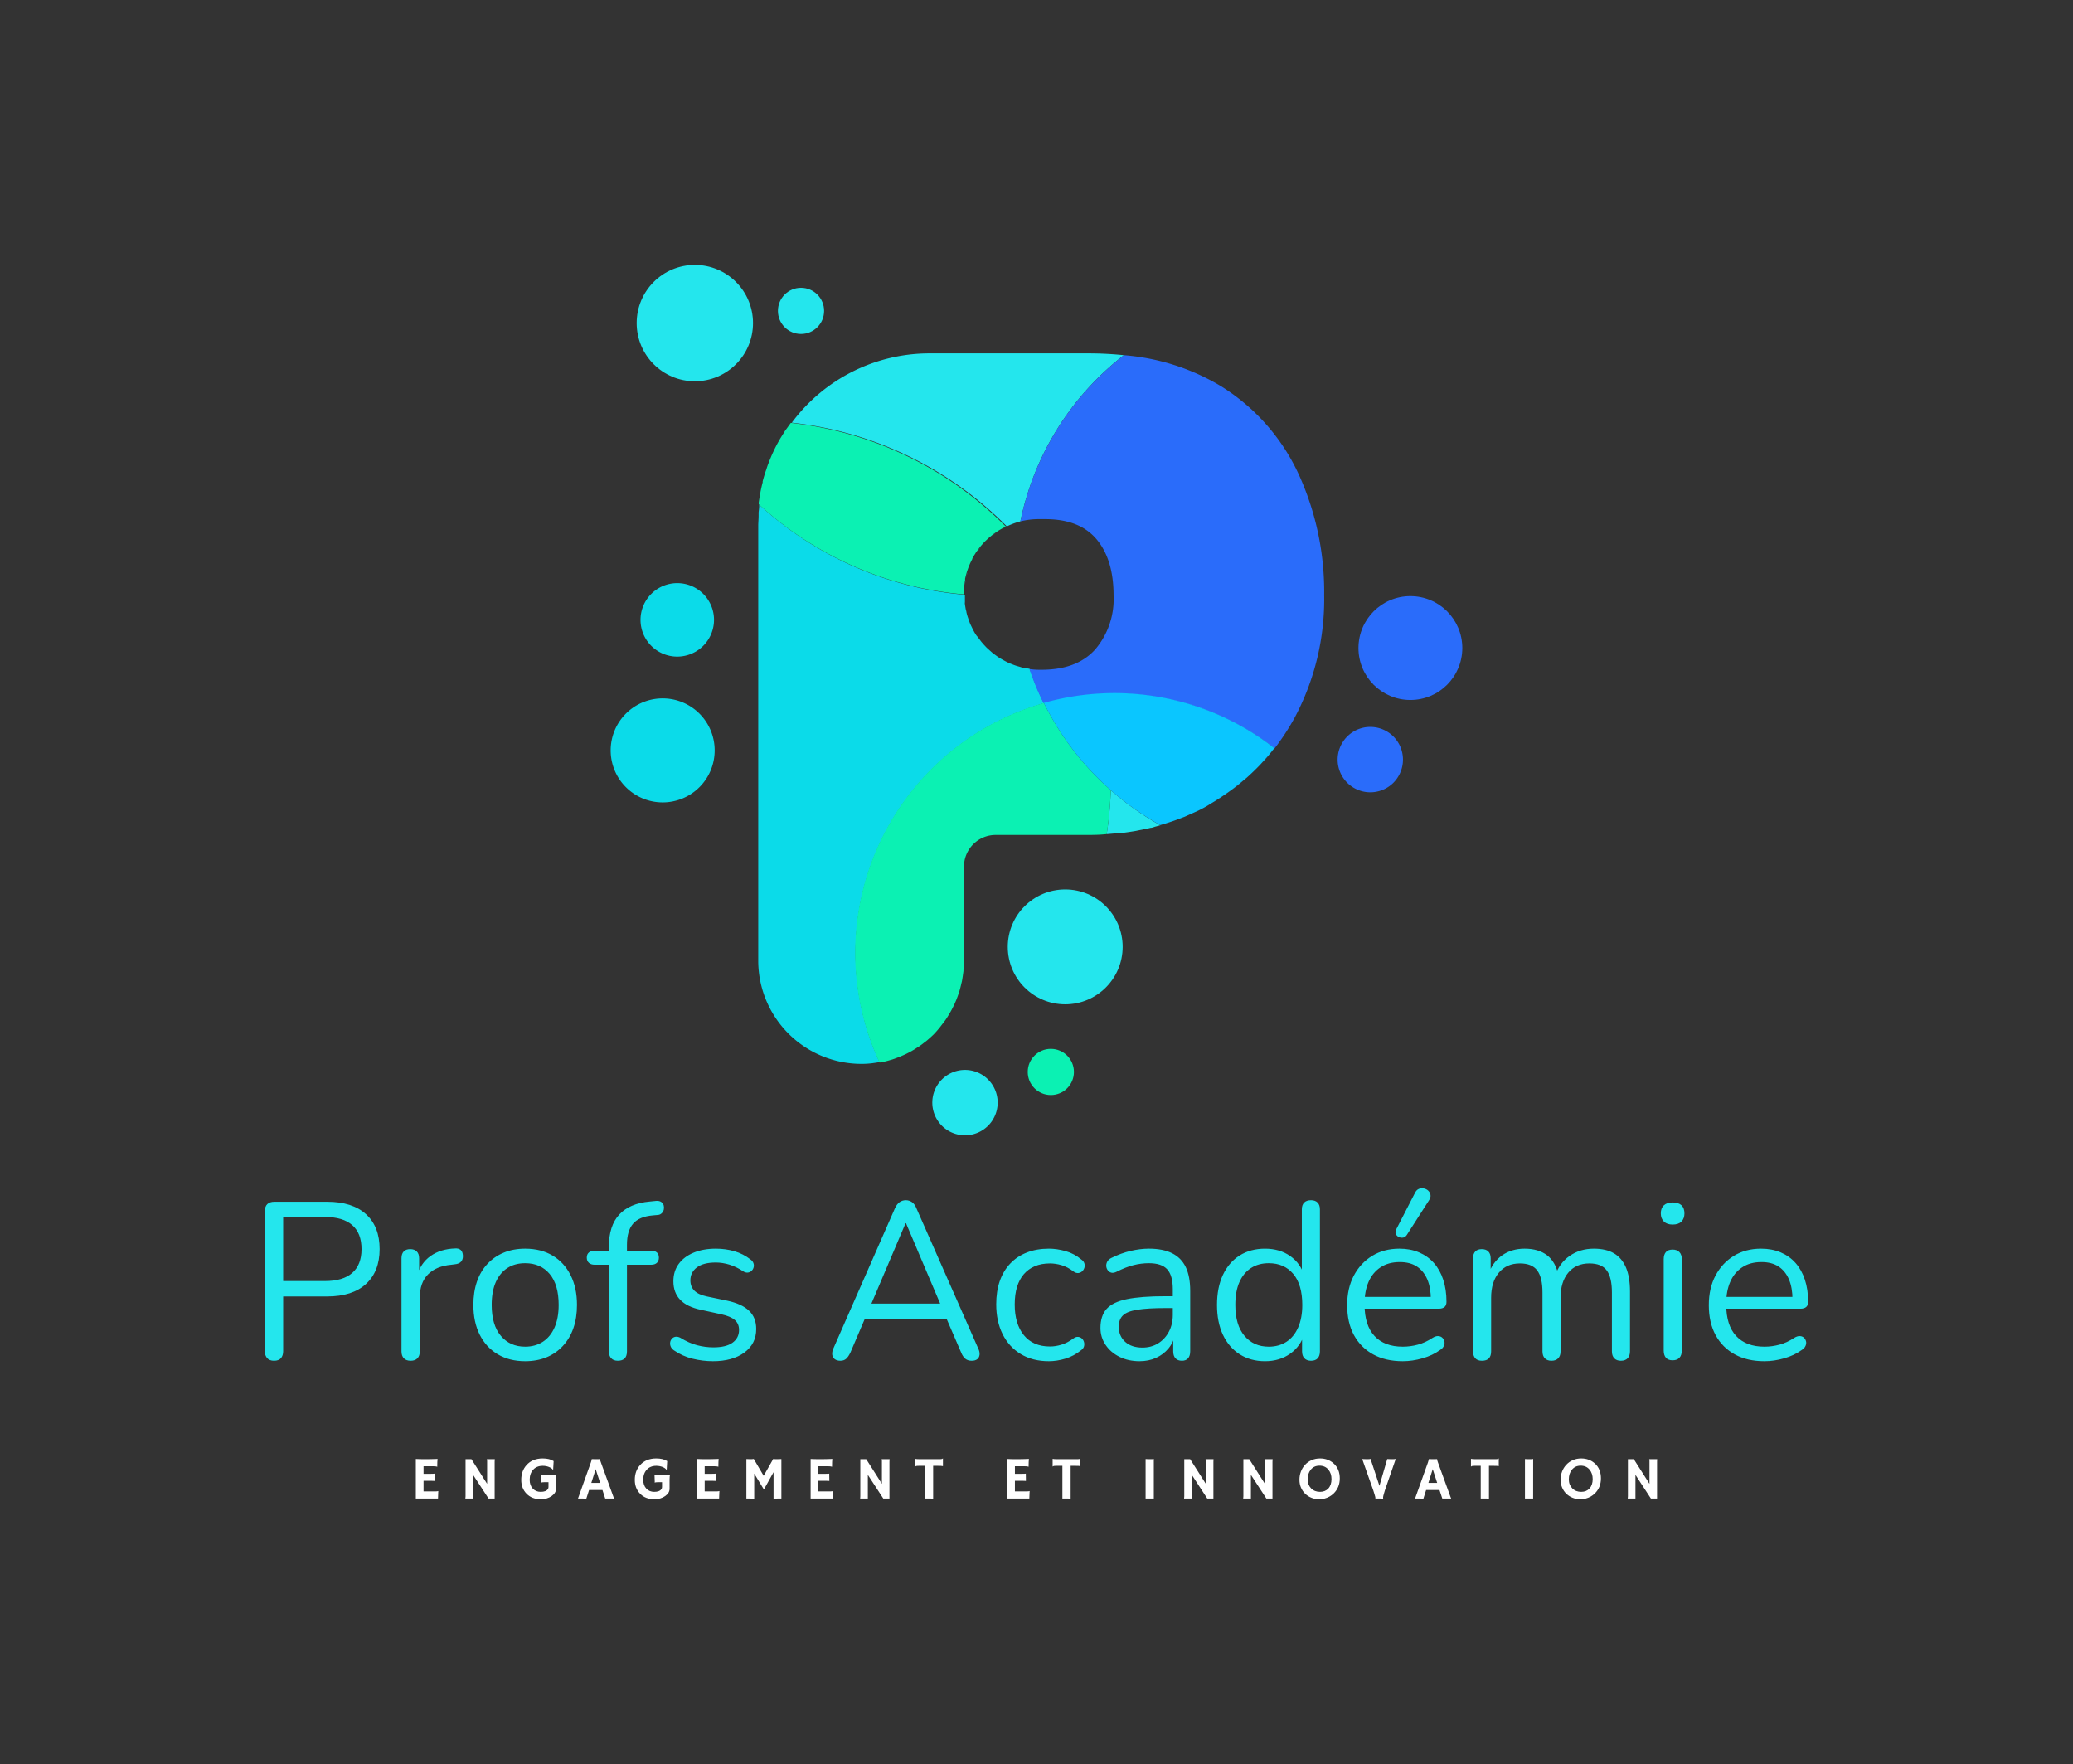 <svg xmlns="http://www.w3.org/2000/svg" viewBox="13.565 39.61 547.87 466.17"><rect x="13.565" y="39.61" width="547.87" height="466.17" fill="#333333" stroke="none"/> <svg xmlns="http://www.w3.org/2000/svg" viewBox="-0.01 0 117.27 119.831" height="230" width="225.078" y="109.61" x="174.96" preserveAspectRatio="xMinYMin" style="overflow: visible;"><path id="Layer_1-2" dataName="Layer 1" class="cls-1" d="M58.63,58.11c-.06-.14-.11-.28-.16-.41C58.52,57.83,58.57,58,58.63,58.11Z" style="fill: none;"></path><path id="Layer_1-2" dataName="Layer 1" class="cls-1" d="M59.58,60.19a1.11,1.11,0,0,0,.07.16h0Z" style="fill: none;"></path><path id="Layer_1-2" dataName="Layer 1" class="cls-1" d="M59,55.7h.28q4.91,0,7.43-2.8a10.67,10.67,0,0,0,2.53-7.43c0-3.28-.78-5.85-2.32-7.71S63.05,35,59.86,35H59a10.36,10.36,0,0,0-2.63.35,10.17,10.17,0,0,0-2.17.84l-.21.11c-.26.15-.52.3-.76.46l-.1.07c-.21.15-.42.3-.62.47l-.2.16c-.19.16-.36.32-.54.49l-.13.12c-.2.21-.4.43-.59.65l-.14.18c-.14.18-.28.36-.41.55s-.1.14-.14.21c-.17.25-.32.5-.47.76l0,.07c-.13.24-.25.49-.36.74a2.44,2.44,0,0,1-.1.24c-.09.22-.17.45-.25.68l-.06.19c-.09.29-.16.58-.23.88a1.55,1.55,0,0,1,0,.21c0,.24-.08.48-.11.73l0,.26c0,.32,0,.63,0,.95v0h0c0,.34,0,.67,0,1,0,.11,0,.21,0,.32s.06.45.11.67.06.26.09.38a5.47,5.47,0,0,0,.15.58c0,.13.08.26.13.39s.12.36.19.53.11.26.17.38l.24.5.2.37c.09.16.19.31.29.47l.23.34.33.44a4,4,0,0,0,.26.32c.12.14.24.28.37.41a3.83,3.83,0,0,0,.28.29l.43.39.28.25c.16.13.33.25.5.37l.27.2c.21.14.43.27.65.39l.18.1a8.79,8.79,0,0,0,.87.43l.22.08c.23.09.46.18.69.25l.35.1c.2,0,.4.11.61.15l.4.07.42.08.12.32-.11-.33A10,10,0,0,0,59,55.7Z" style="fill: none;"></path><path id="Layer_1-2" dataName="Layer 1" class="cls-2" d="M22.6,25.58c.19-.41.4-.81.62-1.21C23,24.77,22.79,25.17,22.6,25.58Z" style="fill: #24e6ed; fill-opacity: 1;"></path><path id="Layer_1-2" dataName="Layer 1" class="cls-2" d="M48.9,43.18c.07-.3.14-.59.23-.88C49,42.59,49,42.88,48.9,43.18Z" style="fill: #24e6ed; fill-opacity: 1;"></path><path id="Layer_1-2" dataName="Layer 1" class="cls-2" d="M23.42,24c.17-.29.35-.57.53-.86C23.77,23.45,23.59,23.73,23.42,24Z" style="fill: #24e6ed; fill-opacity: 1;"></path><path id="Layer_1-2" dataName="Layer 1" class="cls-2" d="M48.75,44.12c0-.25.07-.49.11-.73C48.82,43.63,48.78,43.87,48.75,44.12Z" style="fill: #24e6ed; fill-opacity: 1;"></path><path id="Layer_1-2" dataName="Layer 1" class="cls-2" d="M48.68,45.33c0-.32,0-.63,0-.95C48.7,44.7,48.68,45,48.68,45.33Z" style="fill: #24e6ed; fill-opacity: 1;"></path><path id="Layer_1-2" dataName="Layer 1" class="cls-2" d="M22,26.84c.17-.43.35-.85.55-1.26C22.39,26,22.21,26.41,22,26.84Z" style="fill: #24e6ed; fill-opacity: 1;"></path><path id="Layer_1-2" dataName="Layer 1" class="cls-2" d="M24.16,22.82c.24-.35.48-.7.73-1C24.64,22.12,24.4,22.47,24.16,22.82Z" style="fill: #24e6ed; fill-opacity: 1;"></path><path id="Layer_1-2" dataName="Layer 1" class="cls-2" d="M20.7,31.27c.09-.46.19-.92.31-1.36C20.89,30.35,20.79,30.81,20.7,31.27Z" style="fill: #24e6ed; fill-opacity: 1;"></path><path id="Layer_1-2" dataName="Layer 1" class="cls-2" d="M20.47,32.69c.05-.34.1-.69.16-1C20.57,32,20.52,32.35,20.47,32.69Z" style="fill: #24e6ed; fill-opacity: 1;"></path><path id="Layer_1-2" dataName="Layer 1" class="cls-2" d="M21.54,28.17c.11-.32.22-.64.35-1C21.76,27.53,21.65,27.85,21.54,28.17Z" style="fill: #24e6ed; fill-opacity: 1;"></path><path id="Layer_1-2" dataName="Layer 1" class="cls-2" d="M21.05,29.76c.11-.4.22-.8.35-1.19C21.27,29,21.16,29.36,21.05,29.76Z" style="fill: #24e6ed; fill-opacity: 1;"></path><path id="Layer_1-2" dataName="Layer 1" class="cls-2" d="M52.55,37.26c.2-.17.41-.32.62-.47C53,36.94,52.75,37.09,52.55,37.26Z" style="fill: #24e6ed; fill-opacity: 1;"></path><path id="Layer_1-2" dataName="Layer 1" class="cls-2" d="M53.27,36.72c.24-.16.5-.31.76-.46C53.77,36.41,53.51,36.56,53.27,36.72Z" style="fill: #24e6ed; fill-opacity: 1;"></path><path id="Layer_1-2" dataName="Layer 1" class="cls-2" d="M51.81,37.91c.18-.17.35-.33.54-.49C52.16,37.58,52,37.74,51.81,37.91Z" style="fill: #24e6ed; fill-opacity: 1;"></path><path id="Layer_1-2" dataName="Layer 1" class="cls-2" d="M48.68,45.33v0h0Z" style="fill: #24e6ed; fill-opacity: 1;"></path><path id="Layer_1-2" dataName="Layer 1" class="cls-2" d="M49.19,42.11c.08-.23.16-.46.25-.68C49.35,41.65,49.27,41.88,49.19,42.11Z" style="fill: #24e6ed; fill-opacity: 1;"></path><path id="Layer_1-2" dataName="Layer 1" class="cls-2" d="M54.24,36.15a10.17,10.17,0,0,1,2.17-.84A38.83,38.83,0,0,1,70.65,12.43a47.68,47.68,0,0,0-4.88-.25H43.93a23.62,23.62,0,0,0-19,9.54A49.13,49.13,0,0,1,54.54,36Z" style="fill: #24e6ed; fill-opacity: 1;"></path><path id="Layer_1-2" dataName="Layer 1" class="cls-2" d="M49.54,41.19c.11-.25.23-.5.36-.74C49.77,40.69,49.65,40.94,49.54,41.19Z" style="fill: #24e6ed; fill-opacity: 1;"></path><path id="Layer_1-2" dataName="Layer 1" class="cls-2" d="M49.93,40.38c.15-.26.3-.51.47-.76C50.23,39.87,50.08,40.12,49.93,40.38Z" style="fill: #24e6ed; fill-opacity: 1;"></path><path id="Layer_1-2" dataName="Layer 1" class="cls-2" d="M50.54,39.41c.13-.19.27-.37.41-.55C50.81,39,50.67,39.22,50.54,39.41Z" style="fill: #24e6ed; fill-opacity: 1;"></path><path id="Layer_1-2" dataName="Layer 1" class="cls-2" d="M51.09,38.68c.19-.22.39-.44.59-.65C51.48,38.24,51.28,38.46,51.09,38.68Z" style="fill: #24e6ed; fill-opacity: 1;"></path><path id="Layer_1-2" dataName="Layer 1" class="cls-3" d="M59.65,60.35a1.11,1.11,0,0,1-.07-.16c-.34-.69-.65-1.38-.95-2.08-.06-.14-.11-.28-.16-.41-.24-.59-.46-1.17-.67-1.77l-.12-.32-.42-.08-.4-.07c-.21,0-.41-.1-.61-.15l-.35-.1c-.23-.07-.46-.16-.69-.25L55,54.88a8.79,8.79,0,0,1-.87-.43l-.18-.1c-.22-.12-.44-.25-.65-.39l-.27-.2c-.17-.12-.34-.24-.5-.37l-.28-.25-.43-.39a3.83,3.83,0,0,1-.28-.29c-.13-.13-.25-.27-.37-.41a4,4,0,0,1-.26-.32l-.33-.44L50.34,51c-.1-.16-.2-.31-.29-.47l-.2-.37-.24-.5c-.06-.12-.12-.25-.17-.38s-.13-.35-.19-.53-.09-.26-.13-.39a5.47,5.47,0,0,1-.15-.58c0-.12-.07-.25-.09-.38s-.08-.44-.11-.67,0-.21,0-.32c0-.33,0-.66,0-1A47.79,47.79,0,0,1,20.44,33l0,.21c0,.3-.06.6-.08.9,0,.15,0,.29,0,.44,0,.44-.05.9-.05,1.35v60A14.22,14.22,0,0,0,34.47,110a12.75,12.75,0,0,0,1.38-.07l.45-.06.72-.11A35.75,35.75,0,0,1,59.65,60.35Z" style="fill: #0bdbe9; fill-opacity: 1;"></path><path id="Layer_1-2" dataName="Layer 1" class="cls-4" d="M48.68,45.36h0v0c0-.32,0-.63,0-.95l0-.26c0-.25.07-.49.11-.73a1.55,1.55,0,0,0,0-.21c.07-.3.14-.59.23-.88l.06-.19c.08-.23.16-.46.25-.68a2.44,2.44,0,0,0,.1-.24c.11-.25.23-.5.36-.74l0-.07c.15-.26.3-.51.47-.76,0-.07.09-.14.14-.21s.27-.37.41-.55l.14-.18c.19-.22.39-.44.59-.65l.13-.12c.18-.17.35-.33.54-.49l.2-.16c.2-.17.41-.32.62-.47l.1-.07c.24-.16.5-.31.76-.46l.21-.11.3-.16a49.13,49.13,0,0,0-29.6-14.27l-.05.06c-.25.34-.49.69-.73,1l-.21.34c-.18.29-.36.57-.53.86a4,4,0,0,1-.2.35c-.22.4-.43.8-.62,1.21h0c-.2.41-.38.83-.55,1.26-.06.12-.1.25-.15.37-.13.32-.24.64-.35,1-.05.13-.09.26-.14.4-.13.39-.24.79-.35,1.19,0,0,0,.1,0,.15-.12.44-.22.9-.31,1.36,0,.13,0,.26-.07.39-.06.34-.11.69-.16,1l0,.26A47.79,47.79,0,0,0,48.68,45.36Z" style="fill: #0bf1b3; fill-opacity: 1;"></path><path id="Layer_1-2" dataName="Layer 1" class="cls-5" d="M77.12,76.68l-.81.26Z" style="fill: #2a6cfa;"></path><path id="Layer_1-2" dataName="Layer 1" class="cls-5" d="M87.13,71c-.53.45-1.07.88-1.63,1.3C86.06,71.91,86.6,71.48,87.13,71Z" style="fill: #2a6cfa;"></path><path id="Layer_1-2" dataName="Layer 1" class="cls-5" d="M84.91,72.75c-.72.5-1.45,1-2.22,1.44C83.46,73.74,84.19,73.25,84.91,72.75Z" style="fill: #2a6cfa;"></path><path id="Layer_1-2" dataName="Layer 1" class="cls-5" d="M80.91,75.14l-.6.27Z" style="fill: #2a6cfa;"></path><path id="Layer_1-2" dataName="Layer 1" class="cls-5" d="M79.06,76l-.74.28Z" style="fill: #2a6cfa;"></path><path id="Layer_1-2" dataName="Layer 1" class="cls-5" d="M91.14,66.9c-.43.54-.88,1.07-1.34,1.57C90.26,68,90.71,67.44,91.14,66.9Z" style="fill: #2a6cfa;"></path><path id="Layer_1-2" dataName="Layer 1" class="cls-5" d="M89.41,68.9c-.59.61-1.2,1.2-1.84,1.77C88.21,70.1,88.82,69.51,89.41,68.9Z" style="fill: #2a6cfa;"></path><path id="Layer_1-2" dataName="Layer 1" class="cls-5" d="M56.41,35.31A10.36,10.36,0,0,1,59,35h.82c3.19,0,5.55.94,7.1,2.8s2.32,4.43,2.32,7.71a10.67,10.67,0,0,1-2.53,7.43q-2.52,2.81-7.43,2.8H59a10,10,0,0,1-1.35-.1l.11.33c.21.6.43,1.18.67,1.77.05.13.1.27.16.41.3.7.61,1.39.95,2.08l.08.16A35.74,35.74,0,0,1,91.4,66.58a32,32,0,0,0,2.75-4.2,34.71,34.71,0,0,0,4.09-16.91A39,39,0,0,0,94.7,28.76,28.12,28.12,0,0,0,84,16.68a30.58,30.58,0,0,0-13.34-4.25A38.83,38.83,0,0,0,56.41,35.31Z" style="fill: #2a6cfa;"></path><path id="Layer_1-2" dataName="Layer 1" class="cls-6" d="M68.85,72.31a48.56,48.56,0,0,1-.56,6.06l1.5-.13.37,0c.72-.09,1.42-.19,2.12-.31l.59-.12c.49-.09,1-.19,1.47-.31.24,0,.47-.12.71-.18l.63-.17A39.43,39.43,0,0,1,68.85,72.31Z" style="fill: #24e6ed;"></path><path id="Layer_1-2" dataName="Layer 1" class="cls-7" d="M68.29,78.37a48.56,48.56,0,0,0,.56-6.06,39.07,39.07,0,0,1-9.2-12A35.75,35.75,0,0,0,37,109.8l.17,0,.51-.11c.27-.06.53-.13.79-.21l.52-.16.73-.27.51-.22c.23-.1.47-.21.7-.33l.47-.25c.23-.13.46-.27.68-.42l.43-.27c.24-.17.47-.34.69-.52l.34-.26c.32-.27.64-.56.94-.85l0,0q.45-.47.87-1l.25-.33c.18-.23.36-.46.53-.7l.27-.42c.14-.23.28-.46.41-.69s.17-.31.25-.47.24-.46.34-.7.15-.34.21-.5.19-.49.27-.74.12-.34.17-.52.14-.52.2-.79.09-.34.12-.51.1-.6.14-.9l.06-.44c0-.45.07-.91.07-1.38v-13A4.36,4.36,0,0,1,53,78.48H65.23c1,0,1.88,0,2.8-.09Z" style="fill: #0bf1b3; fill-opacity: 1;"></path><path id="Layer_1-2" dataName="Layer 1" class="cls-8" d="M59.66,60.35h0a39.06,39.06,0,0,0,16,16.77l.63-.18.81-.26c.4-.13.8-.28,1.2-.43l.74-.28,1.25-.56.6-.27c.61-.3,1.2-.62,1.78-1,.77-.45,1.5-.94,2.22-1.44l.59-.42c.56-.42,1.1-.85,1.63-1.3l.44-.36c.64-.57,1.25-1.16,1.84-1.77l.39-.43c.46-.5.91-1,1.34-1.57l.26-.32a35.74,35.74,0,0,0-31.74-6.23Z" style="fill: #0ac6ff;"></path><circle id="Layer_1-2" dataName="Layer 1" class="cls-5" cx="110.11" cy="52.75" r="7.15" style="fill: #2a6cfa;"></circle><path id="Layer_1-2" dataName="Layer 1" class="cls-5" d="M108.05,65.23a4.5,4.5,0,1,0-.58,6.34A4.51,4.51,0,0,0,108.05,65.23Z" style="fill: #2a6cfa;"></path><path id="Layer_1-2" dataName="Layer 1" class="cls-6" d="M48.5,110.84a4.5,4.5,0,1,0,4.77,4.21A4.5,4.5,0,0,0,48.5,110.84Z" style="fill: #24e6ed;"></path><circle id="Layer_1-2" dataName="Layer 1" class="cls-6" cx="62.58" cy="93.89" r="7.91" style="fill: #24e6ed;"></circle><circle id="Layer_1-2" dataName="Layer 1" class="cls-9" cx="60.6" cy="111.11" r="3.18" style="fill: #0bf1b3; fill-opacity: 1;"></circle><circle id="Layer_1-2" dataName="Layer 1" class="cls-2" cx="26.2" cy="6.33" r="3.18" style="fill: #24e6ed; fill-opacity: 1;"></circle><circle id="Layer_1-2" dataName="Layer 1" class="cls-2" cx="11.58" cy="8.01" r="8.01" style="fill: #24e6ed; fill-opacity: 1;"></circle><path id="Layer_1-2" dataName="Layer 1" class="cls-3" d="M14.31,66.87A7.16,7.16,0,1,0,7.15,74,7.16,7.16,0,0,0,14.31,66.87Z" style="fill: #0bdbe9; fill-opacity: 1;"></path><path id="Layer_1-2" dataName="Layer 1" class="cls-3" d="M14.22,48.87a5.06,5.06,0,1,0-5.06,5.06A5.07,5.07,0,0,0,14.22,48.87Z" style="fill: #0bdbe9; fill-opacity: 1;"></path></svg> <svg y="425" viewBox="1.34 3.82 328.07 10.78" x="123.465" height="10.78" width="328.07" style="overflow: visible;"><g fill="#FFFFFF" fill-opacity="1" style=""><path d="M3.38 12.53L6.57 12.53Q7.05 12.53 7.24 12.44L7.24 12.44L7.27 12.45L7.20 14.41L1.34 14.41L1.34 3.96Q1.55 3.98 1.81 3.98L1.81 3.98L2.36 4Q2.91 4.02 3.55 4.02L3.55 4.02Q5.34 4.02 7.09 3.95L7.09 3.95Q7 4.64 7 5.79L7 5.79Q7 5.91 7.02 5.98L7.02 5.98L7 6Q6.59 5.88 5.84 5.88L5.84 5.88L3.38 5.88L3.38 7.88L5.23 7.88Q6.09 7.88 6.27 7.83L6.27 7.83L6.29 9.76Q5.91 9.72 5.32 9.72L5.32 9.72L3.38 9.72L3.38 12.53ZM16.47 14.41L14.43 14.41Q14.48 14.14 14.48 13.83L14.48 13.83L14.48 4.02L16.04 4.02L20.18 10.53L20.18 4.55Q20.18 4.12 20.10 4.02L20.10 4.02L22.21 4.02Q22.17 4.33 22.17 4.70L22.17 4.70L22.17 14.41L20.55 14.41L16.47 8.15L16.47 14.41ZM38.52 8.13L38.54 8.14Q38.39 8.41 38.39 9.41L38.39 9.41L38.39 11.84Q38.39 12.94 37.25 13.75L37.25 13.75Q36.07 14.60 34.36 14.60L34.36 14.60Q31.98 14.60 30.57 13.11L30.57 13.11Q29.20 11.69 29.20 9.48L29.20 9.48Q29.20 7.14 30.59 5.58L30.59 5.58Q32.15 3.82 34.88 3.82L34.88 3.82Q36.70 3.82 37.76 4.52L37.76 4.52L37.63 6.83L37.57 6.84Q37.30 6.37 36.49 6.06L36.49 6.06Q35.73 5.77 34.89 5.77Q34.05 5.77 33.42 6.04Q32.79 6.30 32.35 6.80L32.35 6.80Q31.43 7.80 31.43 9.46L31.43 9.46Q31.43 10.91 32.24 11.78L32.24 11.78Q33.05 12.65 34.34 12.65L34.34 12.65Q35.75 12.65 36.24 11.91L36.24 11.91Q36.40 11.68 36.40 11.38L36.40 11.38L36.40 10.09L35.39 10.09Q34.58 10.09 34.51 10.23L34.51 10.23L34.48 10.22L34.41 8.18Q34.63 8.24 36.19 8.24L36.19 8.24L37.11 8.24Q37.97 8.24 38.52 8.13L38.52 8.13ZM47.13 12.16L46.39 14.47Q45.72 14.41 44.82 14.41L44.82 14.41L44.20 14.41L47.60 4.88Q47.83 4.24 47.83 4.14Q47.83 4.03 47.82 4.01L47.82 4.01L47.83 3.99Q48.34 4.02 48.91 4.02L48.91 4.02Q49.38 4.02 50.03 4L50.03 4L50.04 4.02Q50.02 4.05 50.02 4.10L50.02 4.10Q50.02 4.25 50.26 4.89L50.26 4.89L53.73 14.43Q53.57 14.42 53.36 14.42L53.36 14.42Q53.36 14.42 52.95 14.41L52.95 14.41Q52.76 14.41 52.60 14.41L52.60 14.41L51.39 14.41L50.66 12.16L47.13 12.16ZM47.72 10.28L50.05 10.28L48.87 6.65L47.72 10.28ZM68.52 8.13L68.55 8.14Q68.40 8.41 68.40 9.41L68.40 9.41L68.40 11.84Q68.40 12.94 67.26 13.75L67.26 13.75Q66.08 14.60 64.37 14.60L64.37 14.60Q61.99 14.60 60.58 13.11L60.58 13.11Q59.21 11.69 59.21 9.48L59.21 9.48Q59.21 7.14 60.60 5.58L60.60 5.58Q62.16 3.82 64.88 3.82L64.88 3.82Q66.70 3.82 67.77 4.52L67.77 4.52L67.64 6.83L67.58 6.84Q67.30 6.37 66.50 6.06L66.50 6.06Q65.73 5.77 64.89 5.77Q64.05 5.77 63.43 6.04Q62.80 6.30 62.36 6.80L62.36 6.80Q61.44 7.80 61.44 9.46L61.44 9.46Q61.44 10.91 62.25 11.78L62.25 11.78Q63.06 12.65 64.34 12.65L64.34 12.65Q65.76 12.65 66.25 11.91L66.25 11.91Q66.41 11.68 66.41 11.38L66.41 11.38L66.41 10.09L65.40 10.09Q64.59 10.09 64.52 10.23L64.52 10.23L64.49 10.22L64.42 8.18Q64.64 8.24 66.20 8.24L66.20 8.24L67.12 8.24Q67.98 8.24 68.52 8.13L68.52 8.13ZM77.68 12.53L80.87 12.53Q81.35 12.53 81.54 12.44L81.54 12.44L81.57 12.45L81.49 14.41L75.64 14.41L75.64 3.96Q75.85 3.98 76.11 3.98L76.11 3.98L76.66 4Q77.20 4.02 77.84 4.02L77.84 4.02Q79.63 4.02 81.38 3.95L81.38 3.95Q81.30 4.64 81.30 5.79L81.30 5.79Q81.30 5.91 81.31 5.98L81.31 5.98L81.30 6Q80.89 5.88 80.14 5.88L80.14 5.88L77.68 5.88L77.68 7.88L79.53 7.88Q80.39 7.88 80.56 7.83L80.56 7.83L80.59 9.76Q80.21 9.72 79.62 9.72L79.62 9.72L77.68 9.72L77.68 12.53ZM90.77 7.82L90.77 14.45Q90.39 14.41 89.32 14.41L89.32 14.41L88.70 14.41L88.70 3.98Q89.20 4.02 89.80 4.02Q90.40 4.02 90.65 3.95L90.65 3.95L93.27 8.41L95.80 3.95Q96.05 4.02 96.75 4.02Q97.45 4.02 97.95 3.98L97.95 3.98L97.95 14.41L97.33 14.41Q96.26 14.41 95.88 14.45L95.88 14.45L95.88 7.45L93.33 12.02L90.77 7.82ZM107.72 12.53L110.91 12.53Q111.39 12.53 111.58 12.44L111.58 12.44L111.61 12.45L111.53 14.41L105.68 14.41L105.68 3.96Q105.89 3.98 106.15 3.98L106.15 3.98L106.70 4Q107.24 4.02 107.88 4.02L107.88 4.02Q109.67 4.02 111.42 3.95L111.42 3.95Q111.34 4.64 111.34 5.79L111.34 5.79Q111.34 5.91 111.35 5.98L111.35 5.98L111.34 6Q110.93 5.88 110.18 5.88L110.18 5.88L107.72 5.88L107.72 7.88L109.57 7.88Q110.43 7.88 110.60 7.83L110.60 7.83L110.63 9.76Q110.25 9.72 109.66 9.72L109.66 9.72L107.72 9.72L107.72 12.53ZM120.80 14.41L118.77 14.41Q118.81 14.14 118.81 13.83L118.81 13.83L118.81 4.02L120.38 4.02L124.52 10.53L124.52 4.55Q124.52 4.12 124.44 4.02L124.44 4.02L126.55 4.02Q126.51 4.33 126.51 4.70L126.51 4.70L126.51 14.41L124.88 14.41L120.80 8.15L120.80 14.41ZM138.06 5.77L138.06 14.45Q137.69 14.41 136.13 14.41L136.13 14.41L135.88 14.41L135.88 5.77L134.34 5.77Q133.65 5.77 133.52 5.84Q133.40 5.91 133.33 5.96L133.33 5.96L133.30 5.95L133.30 3.95L133.33 3.93Q133.59 4.02 134.72 4.02L134.72 4.02L139.62 4.02Q140.30 4.02 140.43 3.95Q140.55 3.88 140.63 3.82L140.63 3.82L140.65 3.83L140.65 5.83L140.63 5.85Q140.37 5.77 139.23 5.77L139.23 5.77L138.06 5.77ZM159.67 12.53L162.86 12.53Q163.34 12.53 163.53 12.44L163.53 12.44L163.56 12.45L163.48 14.41L157.63 14.41L157.63 3.96Q157.84 3.98 158.10 3.98L158.10 3.98L158.65 4Q159.20 4.02 159.84 4.02L159.84 4.02Q161.63 4.02 163.38 3.95L163.38 3.95Q163.29 4.64 163.29 5.79L163.29 5.79Q163.29 5.91 163.30 5.98L163.30 5.98L163.29 6Q162.88 5.88 162.13 5.88L162.13 5.88L159.67 5.88L159.67 7.88L161.52 7.88Q162.38 7.88 162.55 7.83L162.55 7.83L162.58 9.76Q162.20 9.72 161.61 9.72L161.61 9.72L159.67 9.72L159.67 12.53ZM174.40 5.77L174.40 14.45Q174.02 14.41 172.47 14.41L172.47 14.41L172.22 14.41L172.22 5.77L170.67 5.77Q169.98 5.77 169.86 5.84Q169.73 5.91 169.66 5.96L169.66 5.96L169.64 5.95L169.64 3.95L169.66 3.93Q169.92 4.02 171.05 4.02L171.05 4.02L175.95 4.02Q176.64 4.02 176.77 3.95Q176.89 3.88 176.96 3.82L176.96 3.82L176.98 3.83L176.98 5.83L176.96 5.85Q176.70 5.77 175.57 5.77L175.57 5.77L174.40 5.77ZM194.21 14.41L194.21 3.98Q194.99 4.02 195.16 4.02L195.16 4.02L195.72 4.02Q196.13 4.02 196.38 3.95L196.38 3.95L196.38 14.41L194.21 14.41ZM206.42 14.41L204.38 14.41Q204.43 14.14 204.43 13.83L204.43 13.83L204.43 4.02L205.99 4.02L210.13 10.53L210.13 4.55Q210.13 4.12 210.05 4.02L210.05 4.02L212.16 4.02Q212.13 4.33 212.13 4.70L212.13 4.70L212.13 14.41L210.50 14.41L206.42 8.15L206.42 14.41ZM222.04 14.41L220 14.41Q220.05 14.14 220.05 13.83L220.05 13.83L220.05 4.02L221.61 4.02L225.75 10.53L225.75 4.55Q225.75 4.12 225.67 4.02L225.67 4.02L227.78 4.02Q227.74 4.33 227.74 4.70L227.74 4.70L227.74 14.41L226.12 14.41L222.04 8.15L222.04 14.41ZM236.40 13.17Q235.69 12.49 235.28 11.54Q234.87 10.59 234.87 9.45Q234.87 8.31 235.25 7.30Q235.63 6.28 236.34 5.51Q237.05 4.73 238.06 4.28Q239.07 3.82 240.32 3.82L240.32 3.82Q242.48 3.82 243.95 5.18L243.95 5.18Q245.53 6.63 245.53 9.10L245.53 9.10Q245.53 11.49 243.91 13.08L243.91 13.08Q242.91 14.05 241.52 14.42L241.52 14.42Q240.84 14.60 239.93 14.60Q239.02 14.60 238.07 14.23Q237.11 13.85 236.40 13.17ZM237.04 9.34L237.04 9.34Q237.04 10.07 237.28 10.68Q237.52 11.29 237.95 11.73L237.95 11.73Q238.87 12.65 240.30 12.65L240.30 12.65Q241.67 12.65 242.50 11.77L242.50 11.77Q243.34 10.85 243.34 9.27L243.34 9.27Q243.34 7.79 242.54 6.80L242.54 6.80Q241.67 5.73 240.16 5.73L240.16 5.73Q238.70 5.73 237.84 6.81L237.84 6.81Q237.04 7.82 237.04 9.34ZM257 14.41L256.98 14.44Q256.73 14.41 256.16 14.41L256.16 14.41L255.30 14.41Q255.09 14.41 254.92 14.42L254.92 14.42L254.91 14.41Q254.95 14.35 254.95 14.28Q254.95 14.21 254.93 14.13Q254.92 14.05 254.87 13.85Q254.81 13.65 254.70 13.27L254.70 13.27L254.37 12.22L251.46 3.98Q251.95 4.02 252.70 4.02Q253.45 4.02 253.66 3.95L253.66 3.95L256.01 11.05L258.07 3.98Q258.54 4.02 259.23 4.02L259.23 4.02Q260.16 4.02 260.32 3.95L260.32 3.95L257.47 12.20Q257.47 12.20 257.20 13.11L257.20 13.11Q256.97 13.89 256.97 14.12Q256.97 14.35 257 14.41L257 14.41ZM268.35 12.16L267.62 14.47Q266.95 14.41 266.05 14.41L266.05 14.41L265.43 14.41L268.83 4.88Q269.05 4.24 269.05 4.14Q269.05 4.03 269.05 4.01L269.05 4.01L269.05 3.99Q269.56 4.02 270.13 4.02L270.13 4.02Q270.60 4.02 271.26 4L271.26 4L271.27 4.02Q271.25 4.05 271.25 4.10L271.25 4.10Q271.25 4.25 271.48 4.89L271.48 4.89L274.95 14.43Q274.80 14.42 274.59 14.42L274.59 14.42Q274.59 14.42 274.18 14.41L274.18 14.41Q273.98 14.41 273.83 14.41L273.83 14.41L272.62 14.41L271.88 12.16L268.35 12.16ZM268.95 10.28L271.27 10.28L270.09 6.65L268.95 10.28ZM284.96 5.77L284.96 14.45Q284.59 14.41 283.03 14.41L283.03 14.41L282.78 14.41L282.78 5.77L281.23 5.77Q280.55 5.77 280.42 5.84Q280.30 5.91 280.23 5.96L280.23 5.96L280.20 5.95L280.20 3.95L280.23 3.93Q280.48 4.02 281.62 4.02L281.62 4.02L286.52 4.02Q287.20 4.02 287.33 3.95Q287.45 3.88 287.52 3.82L287.52 3.82L287.55 3.83L287.55 5.83L287.52 5.85Q287.27 5.77 286.13 5.77L286.13 5.77L284.96 5.77ZM294.47 14.41L294.47 3.98Q295.25 4.02 295.41 4.02L295.41 4.02L295.98 4.02Q296.39 4.02 296.64 3.95L296.64 3.95L296.63 14.41L294.47 14.41ZM305.42 13.17Q304.71 12.49 304.30 11.54Q303.89 10.59 303.89 9.45Q303.89 8.31 304.27 7.30Q304.66 6.28 305.37 5.51Q306.08 4.73 307.09 4.28Q308.09 3.82 309.34 3.82L309.34 3.82Q311.50 3.82 312.98 5.18L312.98 5.18Q314.55 6.63 314.55 9.10L314.55 9.10Q314.55 11.49 312.93 13.08L312.93 13.08Q311.93 14.05 310.55 14.42L310.55 14.42Q309.87 14.60 308.96 14.60Q308.05 14.60 307.09 14.23Q306.13 13.85 305.42 13.17ZM306.06 9.34L306.06 9.34Q306.06 10.07 306.30 10.68Q306.55 11.29 306.98 11.73L306.98 11.73Q307.89 12.65 309.33 12.65L309.33 12.65Q310.70 12.65 311.52 11.77L311.52 11.77Q312.37 10.85 312.37 9.27L312.37 9.27Q312.37 7.79 311.56 6.80L311.56 6.80Q310.70 5.73 309.19 5.73L309.19 5.73Q307.73 5.73 306.87 6.81L306.87 6.81Q306.06 7.82 306.06 9.34ZM323.67 14.41L321.63 14.41Q321.68 14.14 321.68 13.83L321.68 13.83L321.68 4.02L323.24 4.02L327.38 10.53L327.38 4.55Q327.38 4.12 327.30 4.02L327.30 4.02L329.41 4.02Q329.38 4.33 329.38 4.70L329.38 4.70L329.38 14.41L327.75 14.41L323.67 8.15L323.67 14.41Z" transform="translate(0, 0)"></path></g></svg> <svg y="353.61" viewBox="5.13 14.487 407.87 45.693" x="83.565" height="45.693" width="407.87" style="overflow: visible;"><g fill="#24e6ed" fill-opacity="1" style=""><path d="M7.55 60.06L7.55 60.06Q6.37 60.06 5.75 59.38Q5.13 58.70 5.13 57.52L5.13 57.52L5.13 20.53Q5.13 19.29 5.78 18.67Q6.43 18.05 7.61 18.05L7.61 18.05L21.59 18.05Q28.26 18.05 31.86 21.33Q35.46 24.60 35.46 30.56L35.46 30.56Q35.46 36.46 31.86 39.77Q28.26 43.07 21.59 43.07L21.59 43.07L9.97 43.07L9.97 57.52Q9.97 58.70 9.38 59.38Q8.79 60.06 7.55 60.06ZM9.97 22.07L9.97 39.00L21.00 39.00Q25.78 39.00 28.23 36.85Q30.68 34.69 30.68 30.56L30.68 30.56Q30.68 26.37 28.23 24.22Q25.78 22.07 21.00 22.07L21.00 22.07L9.97 22.07ZM43.66 60.06L43.66 60.06Q42.48 60.06 41.86 59.41Q41.24 58.76 41.24 57.58L41.24 57.58L41.24 32.98Q41.24 31.80 41.83 31.18Q42.42 30.56 43.54 30.56L43.54 30.56Q44.66 30.56 45.28 31.18Q45.90 31.80 45.90 32.98L45.90 32.98L45.90 37.76L45.31 37.76Q46.26 34.28 48.91 32.39Q51.57 30.50 55.46 30.38L55.46 30.38Q56.34 30.33 56.88 30.77Q57.41 31.21 57.47 32.27L57.47 32.27Q57.52 33.28 56.99 33.87Q56.46 34.46 55.34 34.57L55.34 34.57L54.40 34.69Q50.39 35.05 48.23 37.26Q46.08 39.47 46.08 43.31L46.08 43.31L46.08 57.58Q46.08 58.76 45.46 59.41Q44.84 60.06 43.66 60.06ZM73.93 60.18L73.93 60.18Q69.74 60.18 66.67 58.35Q63.60 56.52 61.92 53.19Q60.24 49.86 60.24 45.31L60.24 45.31Q60.24 41.89 61.18 39.15Q62.13 36.40 63.96 34.46Q65.78 32.51 68.29 31.48Q70.80 30.44 73.93 30.44L73.93 30.44Q78.12 30.44 81.18 32.27Q84.25 34.10 85.93 37.44Q87.62 40.77 87.62 45.31L87.62 45.31Q87.62 48.73 86.67 51.45Q85.73 54.16 83.90 56.14Q82.07 58.12 79.56 59.15Q77.05 60.18 73.93 60.18ZM73.93 56.34L73.93 56.34Q76.58 56.34 78.59 55.05Q80.59 53.75 81.69 51.27Q82.78 48.79 82.78 45.31L82.78 45.31Q82.78 39.94 80.39 37.11Q78.00 34.28 73.93 34.28L73.93 34.28Q71.21 34.28 69.24 35.55Q67.26 36.82 66.17 39.26Q65.08 41.71 65.08 45.31L65.08 45.31Q65.08 50.62 67.50 53.48Q69.91 56.34 73.93 56.34ZM98.41 60.06L98.41 60.06Q97.29 60.06 96.67 59.41Q96.05 58.76 96.05 57.58L96.05 57.58L96.05 34.69L92.28 34.69Q91.33 34.69 90.77 34.19Q90.21 33.69 90.21 32.80L90.21 32.80Q90.21 31.92 90.77 31.45Q91.33 30.97 92.28 30.97L92.28 30.97L97.35 30.97L96.05 32.21L96.05 29.97Q96.05 24.37 98.80 21.42Q101.54 18.47 106.85 17.99L106.85 17.99L108.56 17.82Q109.39 17.76 109.89 18.11Q110.39 18.47 110.54 19.00Q110.68 19.53 110.57 20.09Q110.45 20.65 110.04 21.06Q109.62 21.48 109.03 21.53L109.03 21.53L107.68 21.65Q104.08 21.95 102.45 23.84Q100.83 25.72 100.83 29.38L100.83 29.38L100.83 31.86L100.12 30.97L107.20 30.97Q108.21 30.97 108.74 31.45Q109.27 31.92 109.27 32.80L109.27 32.80Q109.27 33.69 108.74 34.19Q108.21 34.69 107.20 34.69L107.20 34.69L100.83 34.69L100.83 57.58Q100.83 60.06 98.41 60.06ZM123.55 60.18L123.55 60.18Q120.89 60.18 118.21 59.53Q115.52 58.88 113.22 57.29L113.22 57.29Q112.63 56.88 112.40 56.32Q112.16 55.76 112.25 55.19Q112.34 54.63 112.72 54.22Q113.10 53.81 113.66 53.72Q114.22 53.63 114.93 53.98L114.93 53.98Q117.23 55.40 119.39 55.96Q121.54 56.52 123.66 56.52L123.66 56.52Q127.03 56.52 128.74 55.28Q130.45 54.04 130.45 51.92L130.45 51.92Q130.45 50.27 129.33 49.29Q128.21 48.32 125.79 47.79L125.79 47.79L120.42 46.61Q116.70 45.84 114.90 43.95Q113.10 42.07 113.10 39.06L113.10 39.06Q113.10 36.40 114.49 34.49Q115.88 32.57 118.41 31.51Q120.95 30.44 124.31 30.44L124.31 30.44Q126.91 30.44 129.24 31.12Q131.57 31.80 133.46 33.28L133.46 33.28Q134.05 33.69 134.25 34.25Q134.46 34.81 134.31 35.37Q134.17 35.93 133.75 36.31Q133.34 36.70 132.75 36.76Q132.16 36.82 131.51 36.40L131.51 36.40Q129.74 35.22 127.91 34.66Q126.08 34.10 124.31 34.10L124.31 34.10Q121.01 34.10 119.30 35.40Q117.59 36.70 117.59 38.82L117.59 38.82Q117.59 40.47 118.65 41.54Q119.71 42.60 121.95 43.07L121.95 43.07L127.32 44.19Q131.16 45.02 133.07 46.82Q134.99 48.62 134.99 51.68L134.99 51.68Q134.99 55.58 131.87 57.88Q128.74 60.18 123.55 60.18ZM157.24 60.06L157.24 60.06Q156.29 60.06 155.73 59.62Q155.17 59.18 155.08 58.44Q154.99 57.70 155.41 56.76L155.41 56.76L171.63 19.82Q172.16 18.64 172.90 18.14Q173.64 17.64 174.52 17.64L174.52 17.64Q175.41 17.64 176.14 18.14Q176.88 18.64 177.35 19.82L177.35 19.82L193.64 56.76Q194.11 57.70 194.02 58.47Q193.93 59.24 193.40 59.65Q192.87 60.06 191.93 60.06L191.93 60.06Q190.87 60.06 190.22 59.50Q189.57 58.94 189.15 57.88L189.15 57.88L184.79 47.79L187.15 49.03L161.78 49.03L164.20 47.79L159.89 57.88Q159.36 59 158.77 59.53Q158.18 60.06 157.24 60.06ZM174.58 23.72L174.46 23.72L164.96 46.08L163.55 44.96L185.38 44.96L184.08 46.08L174.58 23.72ZM212.34 60.18L212.34 60.18Q208.03 60.18 204.91 58.29Q201.78 56.40 200.10 53.01Q198.42 49.62 198.42 45.13L198.42 45.13Q198.42 41.71 199.36 39.00Q200.31 36.28 202.13 34.37Q203.96 32.45 206.53 31.45Q209.10 30.44 212.34 30.44L212.34 30.44Q214.47 30.44 216.77 31.09Q219.07 31.74 220.96 33.34L220.96 33.34Q221.55 33.75 221.72 34.34Q221.90 34.93 221.72 35.49Q221.55 36.05 221.13 36.43Q220.72 36.82 220.10 36.88Q219.48 36.93 218.83 36.46L218.83 36.46Q217.30 35.28 215.70 34.81Q214.11 34.34 212.64 34.34L212.64 34.34Q210.34 34.34 208.62 35.08Q206.91 35.81 205.73 37.17Q204.55 38.53 203.93 40.53Q203.31 42.54 203.31 45.19L203.31 45.19Q203.31 50.33 205.73 53.31Q208.15 56.29 212.64 56.29L212.64 56.29Q214.11 56.29 215.67 55.81Q217.24 55.34 218.83 54.16L218.83 54.16Q219.48 53.69 220.07 53.75Q220.66 53.81 221.07 54.19Q221.49 54.58 221.63 55.16Q221.78 55.76 221.60 56.32Q221.43 56.88 220.84 57.29L220.84 57.29Q218.95 58.82 216.71 59.50Q214.47 60.18 212.34 60.18ZM236.30 60.18L236.30 60.18Q233.35 60.18 231.01 59.03Q228.68 57.88 227.33 55.87Q225.97 53.87 225.97 51.39L225.97 51.39Q225.97 48.20 227.59 46.37Q229.22 44.55 232.96 43.78Q236.71 43.01 243.20 43.01L243.20 43.01L245.85 43.01L245.85 46.14L243.26 46.14Q238.48 46.14 235.73 46.58Q232.99 47.02 231.90 48.09Q230.81 49.15 230.81 51.09L230.81 51.09Q230.81 53.51 232.49 55.05Q234.17 56.58 237.06 56.58L237.06 56.58Q239.42 56.58 241.22 55.46Q243.02 54.34 244.05 52.39Q245.09 50.45 245.09 47.91L245.09 47.91L245.09 41.18Q245.09 37.52 243.61 35.90Q242.14 34.28 238.77 34.28L238.77 34.28Q236.71 34.28 234.64 34.81Q232.58 35.34 230.28 36.52L230.28 36.52Q229.45 36.93 228.86 36.79Q228.27 36.64 227.92 36.17Q227.56 35.70 227.50 35.08Q227.45 34.46 227.77 33.87Q228.09 33.28 228.80 32.92L228.80 32.92Q231.40 31.62 233.94 31.03Q236.47 30.44 238.77 30.44L238.77 30.44Q242.49 30.44 244.91 31.65Q247.33 32.86 248.51 35.31Q249.69 37.76 249.69 41.59L249.69 41.59L249.69 57.58Q249.69 58.76 249.13 59.41Q248.57 60.06 247.51 60.06L247.51 60.06Q246.38 60.06 245.79 59.41Q245.20 58.76 245.20 57.58L245.20 57.58L245.20 52.98L245.74 52.98Q245.26 55.22 243.94 56.82Q242.61 58.41 240.66 59.30Q238.71 60.18 236.30 60.18ZM269.45 60.18L269.45 60.18Q265.62 60.18 262.76 58.35Q259.90 56.52 258.33 53.19Q256.77 49.86 256.77 45.31L256.77 45.31Q256.77 40.71 258.33 37.38Q259.90 34.04 262.76 32.24Q265.62 30.44 269.45 30.44L269.45 30.44Q273.35 30.44 276.12 32.39Q278.89 34.34 279.84 37.64L279.84 37.64L279.19 37.64L279.19 20.06Q279.19 18.88 279.81 18.26Q280.43 17.64 281.61 17.64L281.61 17.64Q282.73 17.64 283.35 18.26Q283.97 18.88 283.97 20.06L283.97 20.06L283.97 57.58Q283.97 58.76 283.38 59.41Q282.79 60.06 281.61 60.06L281.61 60.06Q280.49 60.06 279.87 59.41Q279.25 58.76 279.25 57.58L279.25 57.58L279.25 51.98L279.90 52.80Q278.95 56.17 276.15 58.17Q273.35 60.18 269.45 60.18ZM270.46 56.34L270.46 56.34Q273.11 56.34 275.12 55.05Q277.12 53.75 278.21 51.27Q279.31 48.79 279.31 45.31L279.31 45.31Q279.31 39.94 276.92 37.11Q274.53 34.28 270.46 34.28L270.46 34.28Q267.74 34.28 265.77 35.55Q263.79 36.82 262.70 39.26Q261.61 41.71 261.61 45.31L261.61 45.31Q261.61 50.62 264.03 53.48Q266.44 56.34 270.46 56.34ZM305.86 60.18L305.86 60.18Q301.31 60.18 298.04 58.38Q294.76 56.58 292.96 53.28Q291.17 49.97 291.17 45.37L291.17 45.37Q291.17 40.89 292.94 37.55Q294.71 34.22 297.80 32.33Q300.90 30.44 304.97 30.44L304.97 30.44Q307.86 30.44 310.16 31.42Q312.46 32.39 314.09 34.22Q315.71 36.05 316.56 38.64Q317.42 41.24 317.42 44.49L317.42 44.49Q317.42 45.43 316.89 45.87Q316.36 46.31 315.36 46.31L315.36 46.31L294.82 46.31L294.82 43.19L314.23 43.19L313.29 43.95Q313.29 40.77 312.35 38.56Q311.40 36.34 309.60 35.16Q307.80 33.98 305.09 33.98L305.09 33.98Q302.08 33.98 299.99 35.37Q297.89 36.76 296.83 39.21Q295.77 41.65 295.77 44.90L295.77 44.90L295.77 45.25Q295.77 50.68 298.39 53.51Q301.02 56.34 305.86 56.34L305.86 56.34Q307.86 56.34 309.84 55.81Q311.82 55.28 313.70 54.04L313.70 54.04Q314.53 53.51 315.21 53.54Q315.89 53.57 316.30 53.96Q316.71 54.34 316.86 54.90Q317.01 55.46 316.74 56.11Q316.48 56.76 315.71 57.23L315.71 57.23Q313.76 58.65 311.11 59.41Q308.45 60.18 305.86 60.18ZM312.82 17.64L306.92 26.84Q306.51 27.44 305.92 27.52Q305.33 27.61 304.79 27.35Q304.26 27.08 304.03 26.55Q303.79 26.02 304.15 25.31L304.15 25.31L309.10 15.69Q309.51 14.87 310.16 14.63Q310.81 14.40 311.49 14.54Q312.17 14.69 312.64 15.16Q313.11 15.63 313.20 16.28Q313.29 16.93 312.82 17.64L312.82 17.64ZM326.80 60.06L326.80 60.06Q325.62 60.06 325.03 59.41Q324.44 58.76 324.44 57.58L324.44 57.58L324.44 32.98Q324.44 31.80 325.03 31.18Q325.62 30.56 326.74 30.56L326.74 30.56Q327.86 30.56 328.48 31.18Q329.10 31.80 329.10 32.98L329.10 32.98L329.10 38.17L328.45 37.35Q329.57 34.04 332.08 32.24Q334.59 30.44 338.07 30.44L338.07 30.44Q341.73 30.44 344.00 32.18Q346.27 33.92 347.04 37.58L347.04 37.58L346.15 37.58Q347.22 34.28 349.96 32.36Q352.70 30.44 356.36 30.44L356.36 30.44Q359.61 30.44 361.70 31.68Q363.79 32.92 364.86 35.43Q365.92 37.94 365.92 41.77L365.92 41.77L365.92 57.58Q365.92 58.76 365.30 59.41Q364.68 60.06 363.50 60.06L363.50 60.06Q362.38 60.06 361.76 59.41Q361.14 58.76 361.14 57.58L361.14 57.58L361.14 42.01Q361.14 38.05 359.78 36.20Q358.43 34.34 355.18 34.34L355.18 34.34Q351.64 34.34 349.60 36.79Q347.57 39.23 347.57 43.42L347.57 43.42L347.57 57.58Q347.57 58.76 346.95 59.41Q346.33 60.06 345.15 60.06L345.15 60.06Q344.03 60.06 343.41 59.41Q342.79 58.76 342.79 57.58L342.79 57.58L342.79 42.01Q342.79 38.05 341.40 36.20Q340.02 34.34 336.83 34.34L336.83 34.34Q333.29 34.34 331.26 36.79Q329.22 39.23 329.22 43.42L329.22 43.42L329.22 57.58Q329.22 60.06 326.80 60.06ZM377.19 59.94L377.19 59.94Q376.01 59.94 375.42 59.27Q374.83 58.59 374.83 57.35L374.83 57.35L374.83 33.22Q374.83 31.98 375.42 31.33Q376.01 30.68 377.19 30.68L377.19 30.68Q378.31 30.68 378.96 31.33Q379.61 31.98 379.61 33.22L379.61 33.22L379.61 57.35Q379.61 58.59 378.99 59.27Q378.37 59.94 377.19 59.94ZM377.19 24.07L377.19 24.07Q375.71 24.07 374.89 23.28Q374.06 22.48 374.06 21.12L374.06 21.12Q374.06 19.71 374.89 18.97Q375.71 18.23 377.19 18.23L377.19 18.23Q378.72 18.23 379.52 18.97Q380.31 19.71 380.31 21.12L380.31 21.12Q380.31 22.48 379.52 23.28Q378.72 24.07 377.19 24.07ZM401.44 60.18L401.44 60.18Q396.89 60.18 393.62 58.38Q390.34 56.58 388.54 53.28Q386.75 49.97 386.75 45.37L386.75 45.37Q386.75 40.89 388.52 37.55Q390.29 34.22 393.38 32.33Q396.48 30.44 400.55 30.44L400.55 30.44Q403.44 30.44 405.74 31.42Q408.04 32.39 409.67 34.22Q411.29 36.05 412.14 38.64Q413.00 41.24 413.00 44.49L413.00 44.49Q413.00 45.43 412.47 45.87Q411.94 46.31 410.94 46.31L410.94 46.31L390.40 46.31L390.40 43.19L409.81 43.19L408.87 43.95Q408.87 40.77 407.93 38.56Q406.98 36.34 405.18 35.16Q403.38 33.98 400.67 33.98L400.67 33.98Q397.66 33.98 395.57 35.37Q393.47 36.76 392.41 39.21Q391.35 41.65 391.35 44.90L391.35 44.90L391.35 45.25Q391.35 50.68 393.97 53.51Q396.60 56.34 401.44 56.34L401.44 56.34Q403.44 56.34 405.42 55.81Q407.40 55.28 409.28 54.04L409.28 54.04Q410.11 53.51 410.79 53.54Q411.47 53.57 411.88 53.96Q412.29 54.34 412.44 54.90Q412.59 55.46 412.32 56.11Q412.06 56.76 411.29 57.23L411.29 57.23Q409.34 58.65 406.69 59.41Q404.03 60.18 401.44 60.18Z" transform="translate(0, 0)"></path></g></svg></svg>